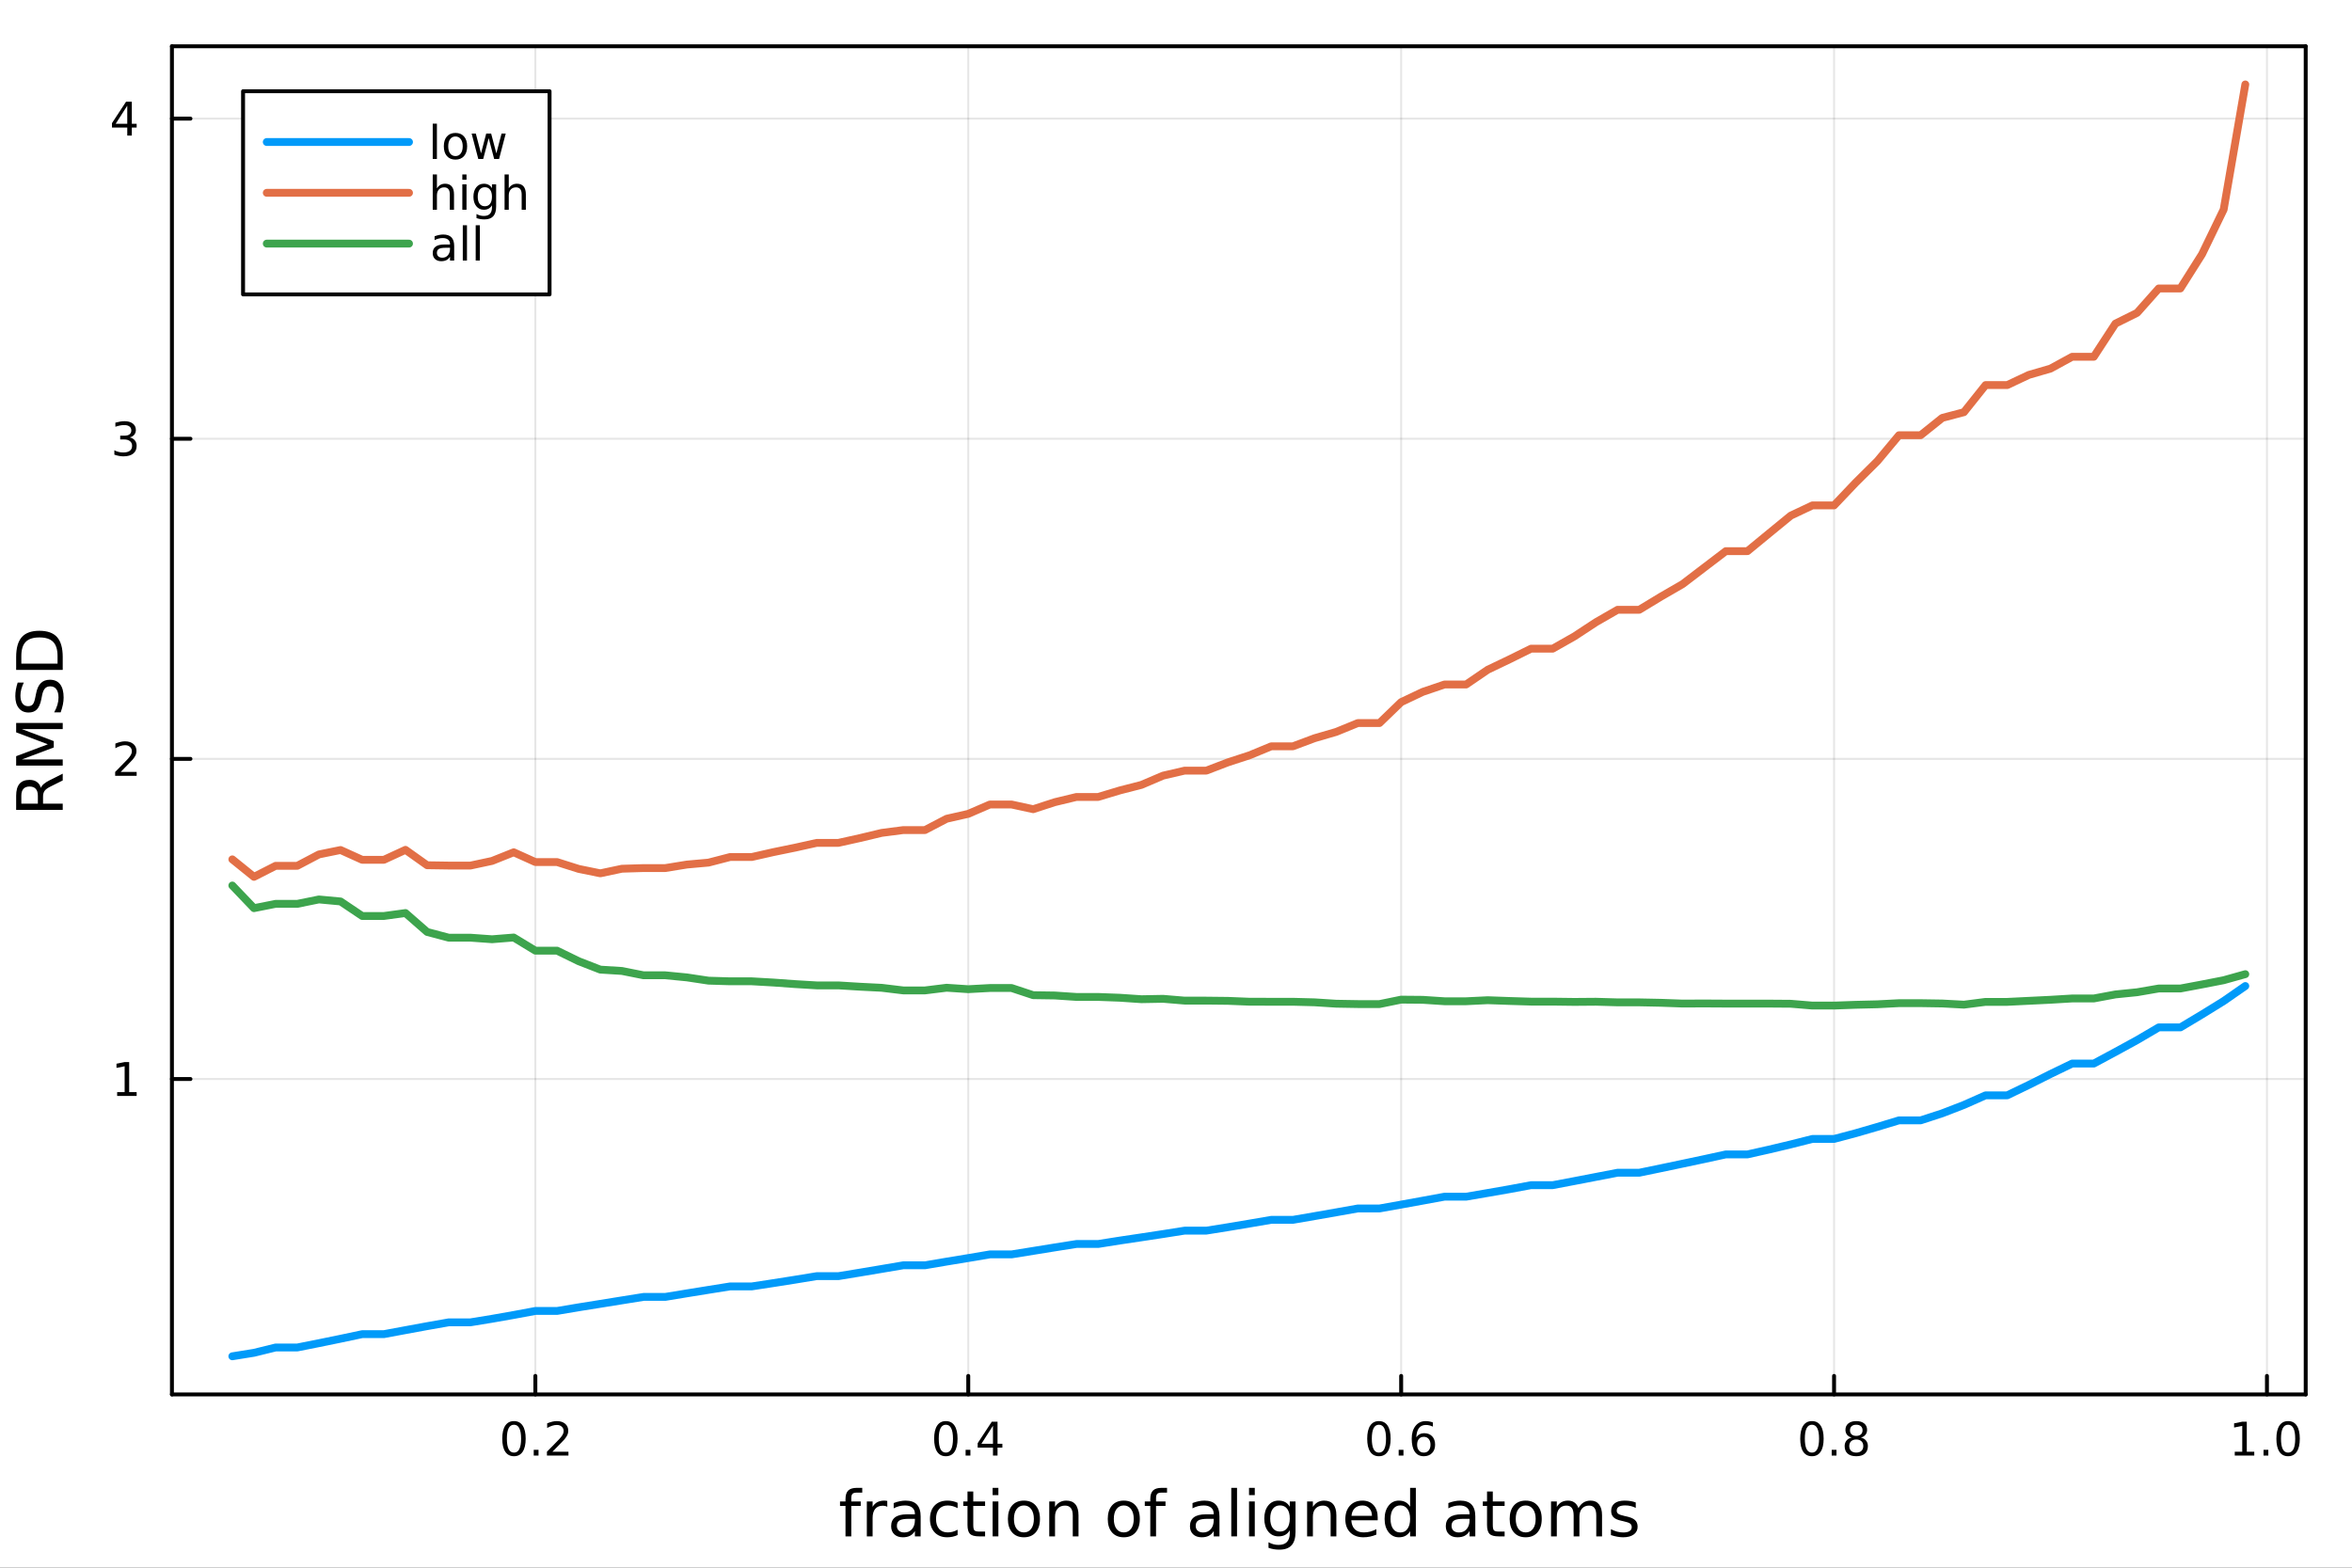 <svg xmlns="http://www.w3.org/2000/svg" xmlns:xlink="http://www.w3.org/1999/xlink" width="600" height="400" viewBox="0 0 2400 1600">
<rect x="0" y="0" width="2400" height="1600" fill="#333333" stroke="none"/>
<defs>
  <clipPath id="clip410">
    <rect x="0" y="0" width="2400" height="1600"></rect>
  </clipPath>
</defs>
<path clip-path="url(#clip410)" d="M0 1600 L2400 1600 L2400 0 L0 0  Z" fill="#ffffff" fill-rule="evenodd" fill-opacity="1"></path>
<defs>
  <clipPath id="clip411">
    <rect x="480" y="0" width="1681" height="1600"></rect>
  </clipPath>
</defs>
<path clip-path="url(#clip410)" d="M175.445 1423.18 L2352.76 1423.18 L2352.76 47.244 L175.445 47.244  Z" fill="#ffffff" fill-rule="evenodd" fill-opacity="1"></path>
<defs>
  <clipPath id="clip412">
    <rect x="175" y="47" width="2178" height="1377"></rect>
  </clipPath>
</defs>
<polyline clip-path="url(#clip412)" style="stroke:#000000; stroke-linecap:round; stroke-linejoin:round; stroke-width:2; stroke-opacity:0.1; fill:none" points="546.282,1423.18 546.282,47.244 "></polyline>
<polyline clip-path="url(#clip412)" style="stroke:#000000; stroke-linecap:round; stroke-linejoin:round; stroke-width:2; stroke-opacity:0.1; fill:none" points="988.016,1423.18 988.016,47.244 "></polyline>
<polyline clip-path="url(#clip412)" style="stroke:#000000; stroke-linecap:round; stroke-linejoin:round; stroke-width:2; stroke-opacity:0.1; fill:none" points="1429.75,1423.18 1429.75,47.244 "></polyline>
<polyline clip-path="url(#clip412)" style="stroke:#000000; stroke-linecap:round; stroke-linejoin:round; stroke-width:2; stroke-opacity:0.1; fill:none" points="1871.49,1423.18 1871.49,47.244 "></polyline>
<polyline clip-path="url(#clip412)" style="stroke:#000000; stroke-linecap:round; stroke-linejoin:round; stroke-width:2; stroke-opacity:0.1; fill:none" points="2313.22,1423.18 2313.22,47.244 "></polyline>
<polyline clip-path="url(#clip410)" style="stroke:#000000; stroke-linecap:round; stroke-linejoin:round; stroke-width:4; stroke-opacity:1; fill:none" points="175.445,1423.18 2352.76,1423.18 "></polyline>
<polyline clip-path="url(#clip410)" style="stroke:#000000; stroke-linecap:round; stroke-linejoin:round; stroke-width:4; stroke-opacity:1; fill:none" points="175.445,47.244 2352.76,47.244 "></polyline>
<polyline clip-path="url(#clip410)" style="stroke:#000000; stroke-linecap:round; stroke-linejoin:round; stroke-width:4; stroke-opacity:1; fill:none" points="546.282,1423.18 546.282,1404.28 "></polyline>
<polyline clip-path="url(#clip410)" style="stroke:#000000; stroke-linecap:round; stroke-linejoin:round; stroke-width:4; stroke-opacity:1; fill:none" points="988.016,1423.18 988.016,1404.28 "></polyline>
<polyline clip-path="url(#clip410)" style="stroke:#000000; stroke-linecap:round; stroke-linejoin:round; stroke-width:4; stroke-opacity:1; fill:none" points="1429.75,1423.18 1429.75,1404.28 "></polyline>
<polyline clip-path="url(#clip410)" style="stroke:#000000; stroke-linecap:round; stroke-linejoin:round; stroke-width:4; stroke-opacity:1; fill:none" points="1871.49,1423.18 1871.49,1404.28 "></polyline>
<polyline clip-path="url(#clip410)" style="stroke:#000000; stroke-linecap:round; stroke-linejoin:round; stroke-width:4; stroke-opacity:1; fill:none" points="2313.22,1423.18 2313.22,1404.28 "></polyline>
<path clip-path="url(#clip410)" d="M524.465 1454.1 Q520.853 1454.1 519.025 1457.66 Q517.219 1461.2 517.219 1468.33 Q517.219 1475.44 519.025 1479.01 Q520.853 1482.55 524.465 1482.55 Q528.099 1482.55 529.904 1479.01 Q531.733 1475.44 531.733 1468.33 Q531.733 1461.2 529.904 1457.66 Q528.099 1454.1 524.465 1454.1 M524.465 1450.39 Q530.275 1450.39 533.33 1455 Q536.409 1459.58 536.409 1468.33 Q536.409 1477.06 533.33 1481.67 Q530.275 1486.25 524.465 1486.25 Q518.654 1486.25 515.576 1481.67 Q512.52 1477.06 512.52 1468.33 Q512.52 1459.58 515.576 1455 Q518.654 1450.39 524.465 1450.39 Z" fill="#000000" fill-rule="nonzero" fill-opacity="1"></path><path clip-path="url(#clip410)" d="M544.626 1479.7 L549.511 1479.7 L549.511 1485.58 L544.626 1485.58 L544.626 1479.7 Z" fill="#000000" fill-rule="nonzero" fill-opacity="1"></path><path clip-path="url(#clip410)" d="M563.724 1481.64 L580.043 1481.64 L580.043 1485.58 L558.099 1485.58 L558.099 1481.64 Q560.761 1478.89 565.344 1474.26 Q569.95 1469.61 571.131 1468.27 Q573.376 1465.74 574.256 1464.01 Q575.159 1462.25 575.159 1460.56 Q575.159 1457.8 573.214 1456.07 Q571.293 1454.33 568.191 1454.33 Q565.992 1454.33 563.538 1455.09 Q561.108 1455.86 558.33 1457.41 L558.33 1452.69 Q561.154 1451.55 563.608 1450.97 Q566.062 1450.39 568.099 1450.39 Q573.469 1450.39 576.663 1453.08 Q579.858 1455.77 579.858 1460.26 Q579.858 1462.39 579.048 1464.31 Q578.261 1466.2 576.154 1468.8 Q575.575 1469.47 572.474 1472.69 Q569.372 1475.88 563.724 1481.64 Z" fill="#000000" fill-rule="nonzero" fill-opacity="1"></path><path clip-path="url(#clip410)" d="M965.158 1454.1 Q961.547 1454.1 959.718 1457.66 Q957.912 1461.2 957.912 1468.33 Q957.912 1475.44 959.718 1479.01 Q961.547 1482.55 965.158 1482.55 Q968.792 1482.55 970.597 1479.01 Q972.426 1475.44 972.426 1468.33 Q972.426 1461.2 970.597 1457.66 Q968.792 1454.1 965.158 1454.1 M965.158 1450.39 Q970.968 1450.39 974.023 1455 Q977.102 1459.58 977.102 1468.33 Q977.102 1477.06 974.023 1481.67 Q970.968 1486.25 965.158 1486.25 Q959.347 1486.25 956.269 1481.67 Q953.213 1477.06 953.213 1468.33 Q953.213 1459.58 956.269 1455 Q959.347 1450.39 965.158 1450.39 Z" fill="#000000" fill-rule="nonzero" fill-opacity="1"></path><path clip-path="url(#clip410)" d="M985.32 1479.7 L990.204 1479.7 L990.204 1485.58 L985.32 1485.58 L985.32 1479.7 Z" fill="#000000" fill-rule="nonzero" fill-opacity="1"></path><path clip-path="url(#clip410)" d="M1013.24 1455.09 L1001.43 1473.54 L1013.24 1473.54 L1013.24 1455.09 M1012.01 1451.02 L1017.89 1451.02 L1017.89 1473.54 L1022.82 1473.54 L1022.82 1477.43 L1017.89 1477.43 L1017.89 1485.58 L1013.24 1485.58 L1013.24 1477.43 L997.634 1477.43 L997.634 1472.92 L1012.01 1451.02 Z" fill="#000000" fill-rule="nonzero" fill-opacity="1"></path><path clip-path="url(#clip410)" d="M1407.05 1454.1 Q1403.44 1454.1 1401.61 1457.66 Q1399.81 1461.2 1399.81 1468.33 Q1399.81 1475.44 1401.61 1479.01 Q1403.44 1482.55 1407.05 1482.55 Q1410.69 1482.55 1412.49 1479.01 Q1414.32 1475.44 1414.32 1468.33 Q1414.32 1461.2 1412.49 1457.66 Q1410.69 1454.1 1407.05 1454.1 M1407.05 1450.39 Q1412.86 1450.39 1415.92 1455 Q1419 1459.58 1419 1468.33 Q1419 1477.06 1415.92 1481.67 Q1412.86 1486.25 1407.05 1486.25 Q1401.24 1486.25 1398.17 1481.67 Q1395.11 1477.06 1395.11 1468.33 Q1395.11 1459.58 1398.17 1455 Q1401.24 1450.39 1407.05 1450.39 Z" fill="#000000" fill-rule="nonzero" fill-opacity="1"></path><path clip-path="url(#clip410)" d="M1427.22 1479.7 L1432.1 1479.7 L1432.1 1485.58 L1427.22 1485.58 L1427.22 1479.7 Z" fill="#000000" fill-rule="nonzero" fill-opacity="1"></path><path clip-path="url(#clip410)" d="M1452.86 1466.44 Q1449.72 1466.44 1447.86 1468.59 Q1446.04 1470.74 1446.04 1474.49 Q1446.04 1478.22 1447.86 1480.39 Q1449.72 1482.55 1452.86 1482.55 Q1456.01 1482.55 1457.84 1480.39 Q1459.69 1478.22 1459.69 1474.49 Q1459.69 1470.74 1457.84 1468.59 Q1456.01 1466.44 1452.86 1466.44 M1462.15 1451.78 L1462.15 1456.04 Q1460.39 1455.21 1458.58 1454.77 Q1456.8 1454.33 1455.04 1454.33 Q1450.41 1454.33 1447.96 1457.45 Q1445.53 1460.58 1445.18 1466.9 Q1446.54 1464.89 1448.61 1463.82 Q1450.67 1462.73 1453.14 1462.73 Q1458.35 1462.73 1461.36 1465.9 Q1464.39 1469.05 1464.39 1474.49 Q1464.39 1479.82 1461.24 1483.03 Q1458.1 1486.25 1452.86 1486.25 Q1446.87 1486.25 1443.7 1481.67 Q1440.53 1477.06 1440.53 1468.33 Q1440.53 1460.14 1444.42 1455.28 Q1448.3 1450.39 1454.86 1450.39 Q1456.61 1450.39 1458.4 1450.74 Q1460.2 1451.09 1462.15 1451.78 Z" fill="#000000" fill-rule="nonzero" fill-opacity="1"></path><path clip-path="url(#clip410)" d="M1848.92 1454.1 Q1845.31 1454.1 1843.48 1457.66 Q1841.67 1461.2 1841.67 1468.33 Q1841.67 1475.44 1843.48 1479.01 Q1845.31 1482.55 1848.92 1482.55 Q1852.55 1482.55 1854.36 1479.01 Q1856.19 1475.44 1856.19 1468.33 Q1856.19 1461.2 1854.36 1457.66 Q1852.55 1454.1 1848.92 1454.1 M1848.92 1450.39 Q1854.73 1450.39 1857.78 1455 Q1860.86 1459.58 1860.86 1468.33 Q1860.86 1477.06 1857.78 1481.67 Q1854.73 1486.25 1848.92 1486.25 Q1843.11 1486.25 1840.03 1481.67 Q1836.97 1477.06 1836.97 1468.33 Q1836.97 1459.58 1840.03 1455 Q1843.11 1450.39 1848.92 1450.39 Z" fill="#000000" fill-rule="nonzero" fill-opacity="1"></path><path clip-path="url(#clip410)" d="M1869.08 1479.7 L1873.96 1479.7 L1873.96 1485.58 L1869.08 1485.58 L1869.08 1479.7 Z" fill="#000000" fill-rule="nonzero" fill-opacity="1"></path><path clip-path="url(#clip410)" d="M1894.15 1469.17 Q1890.81 1469.17 1888.89 1470.95 Q1887 1472.73 1887 1475.86 Q1887 1478.98 1888.89 1480.77 Q1890.81 1482.55 1894.15 1482.55 Q1897.48 1482.55 1899.4 1480.77 Q1901.32 1478.96 1901.32 1475.86 Q1901.32 1472.73 1899.4 1470.95 Q1897.5 1469.17 1894.15 1469.17 M1889.47 1467.18 Q1886.46 1466.44 1884.77 1464.38 Q1883.11 1462.32 1883.11 1459.35 Q1883.11 1455.21 1886.05 1452.8 Q1889.01 1450.39 1894.15 1450.39 Q1899.31 1450.39 1902.25 1452.8 Q1905.19 1455.21 1905.19 1459.35 Q1905.19 1462.32 1903.5 1464.38 Q1901.83 1466.44 1898.85 1467.18 Q1902.23 1467.96 1904.1 1470.26 Q1906 1472.55 1906 1475.86 Q1906 1480.88 1902.92 1483.57 Q1899.87 1486.25 1894.15 1486.25 Q1888.43 1486.25 1885.35 1483.57 Q1882.3 1480.88 1882.3 1475.86 Q1882.3 1472.55 1884.19 1470.26 Q1886.09 1467.96 1889.47 1467.18 M1887.76 1459.79 Q1887.76 1462.48 1889.43 1463.98 Q1891.12 1465.49 1894.15 1465.49 Q1897.16 1465.49 1898.85 1463.98 Q1900.56 1462.48 1900.56 1459.79 Q1900.56 1457.11 1898.85 1455.6 Q1897.16 1454.1 1894.15 1454.1 Q1891.12 1454.1 1889.43 1455.6 Q1887.76 1457.11 1887.76 1459.79 Z" fill="#000000" fill-rule="nonzero" fill-opacity="1"></path><path clip-path="url(#clip410)" d="M2280.37 1481.64 L2288.01 1481.64 L2288.01 1455.28 L2279.7 1456.95 L2279.7 1452.69 L2287.97 1451.02 L2292.64 1451.02 L2292.64 1481.64 L2300.28 1481.64 L2300.28 1485.58 L2280.37 1485.58 L2280.37 1481.64 Z" fill="#000000" fill-rule="nonzero" fill-opacity="1"></path><path clip-path="url(#clip410)" d="M2309.73 1479.7 L2314.61 1479.7 L2314.61 1485.58 L2309.73 1485.58 L2309.73 1479.7 Z" fill="#000000" fill-rule="nonzero" fill-opacity="1"></path><path clip-path="url(#clip410)" d="M2334.79 1454.1 Q2331.18 1454.1 2329.35 1457.66 Q2327.55 1461.2 2327.55 1468.33 Q2327.55 1475.44 2329.35 1479.01 Q2331.18 1482.55 2334.79 1482.55 Q2338.43 1482.55 2340.23 1479.01 Q2342.06 1475.44 2342.06 1468.33 Q2342.06 1461.2 2340.23 1457.66 Q2338.43 1454.1 2334.79 1454.1 M2334.79 1450.39 Q2340.6 1450.39 2343.66 1455 Q2346.74 1459.58 2346.74 1468.33 Q2346.74 1477.06 2343.66 1481.67 Q2340.6 1486.25 2334.79 1486.25 Q2328.98 1486.25 2325.91 1481.67 Q2322.85 1477.06 2322.85 1468.33 Q2322.85 1459.58 2325.91 1455 Q2328.98 1450.39 2334.79 1450.39 Z" fill="#000000" fill-rule="nonzero" fill-opacity="1"></path><path clip-path="url(#clip410)" d="M879.851 1518.52 L879.851 1523.39 L874.249 1523.39 Q871.098 1523.39 869.856 1524.66 Q868.647 1525.93 868.647 1529.24 L868.647 1532.4 L878.291 1532.4 L878.291 1536.95 L868.647 1536.95 L868.647 1568.04 L862.759 1568.04 L862.759 1536.95 L857.157 1536.95 L857.157 1532.4 L862.759 1532.4 L862.759 1529.91 Q862.759 1523.96 865.528 1521.26 Q868.297 1518.52 874.312 1518.52 L879.851 1518.52 Z" fill="#000000" fill-rule="nonzero" fill-opacity="1"></path><path clip-path="url(#clip410)" d="M905.409 1537.87 Q904.422 1537.3 903.245 1537.04 Q902.099 1536.76 900.698 1536.76 Q895.733 1536.76 893.059 1540 Q890.418 1543.22 890.418 1549.27 L890.418 1568.04 L884.529 1568.04 L884.529 1532.4 L890.418 1532.4 L890.418 1537.93 Q892.264 1534.69 895.224 1533.13 Q898.184 1531.54 902.417 1531.54 Q903.022 1531.54 903.754 1531.63 Q904.486 1531.7 905.377 1531.85 L905.409 1537.87 Z" fill="#000000" fill-rule="nonzero" fill-opacity="1"></path><path clip-path="url(#clip410)" d="M927.753 1550.12 Q920.655 1550.12 917.918 1551.75 Q915.18 1553.37 915.18 1557.29 Q915.18 1560.4 917.217 1562.25 Q919.286 1564.07 922.819 1564.07 Q927.689 1564.07 930.617 1560.63 Q933.577 1557.16 933.577 1551.43 L933.577 1550.12 L927.753 1550.12 M939.434 1547.71 L939.434 1568.04 L933.577 1568.04 L933.577 1562.63 Q931.572 1565.88 928.58 1567.44 Q925.588 1568.97 921.26 1568.97 Q915.785 1568.97 912.538 1565.91 Q909.324 1562.82 909.324 1557.67 Q909.324 1551.65 913.334 1548.6 Q917.376 1545.54 925.365 1545.54 L933.577 1545.54 L933.577 1544.97 Q933.577 1540.93 930.904 1538.73 Q928.262 1536.5 923.456 1536.5 Q920.4 1536.5 917.504 1537.23 Q914.607 1537.97 911.934 1539.43 L911.934 1534.02 Q915.148 1532.78 918.172 1532.17 Q921.196 1531.54 924.06 1531.54 Q931.795 1531.54 935.614 1535.55 Q939.434 1539.56 939.434 1547.71 Z" fill="#000000" fill-rule="nonzero" fill-opacity="1"></path><path clip-path="url(#clip410)" d="M977.15 1533.76 L977.15 1539.24 Q974.668 1537.87 972.153 1537.2 Q969.671 1536.5 967.124 1536.5 Q961.427 1536.5 958.276 1540.13 Q955.125 1543.73 955.125 1550.25 Q955.125 1556.78 958.276 1560.4 Q961.427 1564 967.124 1564 Q969.671 1564 972.153 1563.33 Q974.668 1562.63 977.15 1561.26 L977.15 1566.68 Q974.7 1567.82 972.058 1568.39 Q969.448 1568.97 966.488 1568.97 Q958.435 1568.97 953.693 1563.91 Q948.95 1558.85 948.95 1550.25 Q948.95 1541.53 953.725 1536.53 Q958.531 1531.54 966.87 1531.54 Q969.575 1531.54 972.153 1532.11 Q974.731 1532.65 977.15 1533.76 Z" fill="#000000" fill-rule="nonzero" fill-opacity="1"></path><path clip-path="url(#clip410)" d="M993.128 1522.27 L993.128 1532.4 L1005.19 1532.4 L1005.19 1536.95 L993.128 1536.95 L993.128 1556.3 Q993.128 1560.66 994.306 1561.9 Q995.515 1563.14 999.176 1563.14 L1005.19 1563.14 L1005.19 1568.04 L999.176 1568.04 Q992.396 1568.04 989.818 1565.53 Q987.24 1562.98 987.24 1556.3 L987.24 1536.95 L982.943 1536.95 L982.943 1532.4 L987.24 1532.4 L987.24 1522.27 L993.128 1522.27 Z" fill="#000000" fill-rule="nonzero" fill-opacity="1"></path><path clip-path="url(#clip410)" d="M1012.89 1532.4 L1018.75 1532.4 L1018.75 1568.04 L1012.89 1568.04 L1012.89 1532.4 M1012.89 1518.52 L1018.75 1518.52 L1018.75 1525.93 L1012.89 1525.93 L1012.89 1518.52 Z" fill="#000000" fill-rule="nonzero" fill-opacity="1"></path><path clip-path="url(#clip410)" d="M1044.82 1536.5 Q1040.11 1536.5 1037.37 1540.19 Q1034.63 1543.85 1034.63 1550.25 Q1034.63 1556.65 1037.34 1560.34 Q1040.08 1564 1044.82 1564 Q1049.5 1564 1052.23 1560.31 Q1054.97 1556.62 1054.97 1550.25 Q1054.97 1543.92 1052.23 1540.23 Q1049.5 1536.5 1044.82 1536.5 M1044.82 1531.54 Q1052.46 1531.54 1056.82 1536.5 Q1061.18 1541.47 1061.18 1550.25 Q1061.18 1559 1056.82 1564 Q1052.46 1568.97 1044.82 1568.97 Q1037.15 1568.97 1032.79 1564 Q1028.46 1559 1028.46 1550.25 Q1028.46 1541.47 1032.79 1536.5 Q1037.15 1531.54 1044.82 1531.54 Z" fill="#000000" fill-rule="nonzero" fill-opacity="1"></path><path clip-path="url(#clip410)" d="M1100.52 1546.53 L1100.52 1568.04 L1094.66 1568.04 L1094.66 1546.72 Q1094.66 1541.66 1092.69 1539.14 Q1090.71 1536.63 1086.77 1536.63 Q1082.03 1536.63 1079.29 1539.65 Q1076.55 1542.68 1076.55 1547.9 L1076.55 1568.04 L1070.66 1568.04 L1070.66 1532.4 L1076.55 1532.4 L1076.55 1537.93 Q1078.65 1534.72 1081.48 1533.13 Q1084.35 1531.54 1088.07 1531.54 Q1094.22 1531.54 1097.37 1535.36 Q1100.52 1539.14 1100.52 1546.53 Z" fill="#000000" fill-rule="nonzero" fill-opacity="1"></path><path clip-path="url(#clip410)" d="M1146.73 1536.5 Q1142.02 1536.5 1139.28 1540.19 Q1136.55 1543.85 1136.55 1550.25 Q1136.55 1556.65 1139.25 1560.34 Q1141.99 1564 1146.73 1564 Q1151.41 1564 1154.15 1560.31 Q1156.89 1556.62 1156.89 1550.25 Q1156.89 1543.92 1154.15 1540.23 Q1151.41 1536.5 1146.73 1536.5 M1146.73 1531.54 Q1154.37 1531.54 1158.73 1536.5 Q1163.09 1541.47 1163.09 1550.25 Q1163.09 1559 1158.73 1564 Q1154.37 1568.97 1146.73 1568.97 Q1139.06 1568.97 1134.7 1564 Q1130.37 1559 1130.37 1550.25 Q1130.37 1541.47 1134.7 1536.5 Q1139.06 1531.54 1146.73 1531.54 Z" fill="#000000" fill-rule="nonzero" fill-opacity="1"></path><path clip-path="url(#clip410)" d="M1190.85 1518.52 L1190.85 1523.39 L1185.25 1523.39 Q1182.09 1523.39 1180.85 1524.66 Q1179.64 1525.93 1179.64 1529.24 L1179.64 1532.4 L1189.29 1532.4 L1189.29 1536.95 L1179.64 1536.95 L1179.64 1568.04 L1173.76 1568.04 L1173.76 1536.95 L1168.15 1536.95 L1168.15 1532.4 L1173.76 1532.4 L1173.76 1529.91 Q1173.76 1523.96 1176.52 1521.26 Q1179.29 1518.52 1185.31 1518.52 L1190.85 1518.52 Z" fill="#000000" fill-rule="nonzero" fill-opacity="1"></path><path clip-path="url(#clip410)" d="M1232.67 1550.12 Q1225.57 1550.12 1222.83 1551.75 Q1220.1 1553.37 1220.1 1557.29 Q1220.1 1560.4 1222.13 1562.25 Q1224.2 1564.07 1227.74 1564.07 Q1232.61 1564.07 1235.53 1560.63 Q1238.49 1557.16 1238.49 1551.43 L1238.49 1550.12 L1232.67 1550.12 M1244.35 1547.71 L1244.35 1568.04 L1238.49 1568.04 L1238.49 1562.63 Q1236.49 1565.88 1233.5 1567.44 Q1230.51 1568.97 1226.18 1568.97 Q1220.7 1568.97 1217.46 1565.91 Q1214.24 1562.82 1214.24 1557.67 Q1214.24 1551.65 1218.25 1548.6 Q1222.29 1545.54 1230.28 1545.54 L1238.49 1545.54 L1238.49 1544.97 Q1238.49 1540.93 1235.82 1538.73 Q1233.18 1536.5 1228.37 1536.5 Q1225.32 1536.5 1222.42 1537.23 Q1219.52 1537.97 1216.85 1539.43 L1216.85 1534.02 Q1220.07 1532.78 1223.09 1532.17 Q1226.11 1531.54 1228.98 1531.54 Q1236.71 1531.54 1240.53 1535.55 Q1244.35 1539.56 1244.35 1547.71 Z" fill="#000000" fill-rule="nonzero" fill-opacity="1"></path><path clip-path="url(#clip410)" d="M1256.41 1518.52 L1262.27 1518.52 L1262.27 1568.04 L1256.41 1568.04 L1256.41 1518.52 Z" fill="#000000" fill-rule="nonzero" fill-opacity="1"></path><path clip-path="url(#clip410)" d="M1274.52 1532.4 L1280.38 1532.4 L1280.38 1568.04 L1274.52 1568.04 L1274.52 1532.4 M1274.52 1518.52 L1280.38 1518.52 L1280.38 1525.93 L1274.52 1525.93 L1274.52 1518.52 Z" fill="#000000" fill-rule="nonzero" fill-opacity="1"></path><path clip-path="url(#clip410)" d="M1316.09 1549.81 Q1316.09 1543.44 1313.45 1539.94 Q1310.84 1536.44 1306.1 1536.44 Q1301.39 1536.44 1298.75 1539.94 Q1296.14 1543.44 1296.14 1549.81 Q1296.14 1556.14 1298.75 1559.64 Q1301.39 1563.14 1306.1 1563.14 Q1310.84 1563.14 1313.45 1559.64 Q1316.09 1556.14 1316.09 1549.81 M1321.95 1563.62 Q1321.95 1572.72 1317.91 1577.15 Q1313.86 1581.6 1305.53 1581.6 Q1302.44 1581.6 1299.7 1581.13 Q1296.96 1580.68 1294.39 1579.72 L1294.39 1574.03 Q1296.96 1575.43 1299.48 1576.1 Q1301.99 1576.76 1304.6 1576.76 Q1310.36 1576.76 1313.23 1573.74 Q1316.09 1570.75 1316.09 1564.67 L1316.09 1561.77 Q1314.28 1564.92 1311.45 1566.48 Q1308.61 1568.04 1304.67 1568.04 Q1298.11 1568.04 1294.1 1563.05 Q1290.09 1558.05 1290.09 1549.81 Q1290.09 1541.53 1294.1 1536.53 Q1298.11 1531.54 1304.67 1531.54 Q1308.61 1531.54 1311.45 1533.1 Q1314.28 1534.66 1316.09 1537.81 L1316.09 1532.4 L1321.95 1532.4 L1321.95 1563.62 Z" fill="#000000" fill-rule="nonzero" fill-opacity="1"></path><path clip-path="url(#clip410)" d="M1363.64 1546.53 L1363.64 1568.04 L1357.79 1568.04 L1357.79 1546.72 Q1357.79 1541.66 1355.81 1539.14 Q1353.84 1536.63 1349.89 1536.63 Q1345.15 1536.63 1342.41 1539.65 Q1339.68 1542.68 1339.68 1547.9 L1339.68 1568.04 L1333.79 1568.04 L1333.79 1532.4 L1339.68 1532.4 L1339.68 1537.93 Q1341.78 1534.72 1344.61 1533.13 Q1347.48 1531.54 1351.2 1531.54 Q1357.34 1531.54 1360.49 1535.36 Q1363.64 1539.14 1363.64 1546.53 Z" fill="#000000" fill-rule="nonzero" fill-opacity="1"></path><path clip-path="url(#clip410)" d="M1405.82 1548.76 L1405.82 1551.62 L1378.89 1551.62 Q1379.27 1557.67 1382.52 1560.85 Q1385.8 1564 1391.62 1564 Q1395 1564 1398.15 1563.17 Q1401.33 1562.35 1404.45 1560.69 L1404.45 1566.23 Q1401.3 1567.57 1397.99 1568.27 Q1394.68 1568.97 1391.27 1568.97 Q1382.74 1568.97 1377.74 1564 Q1372.78 1559.04 1372.78 1550.57 Q1372.78 1541.82 1377.49 1536.69 Q1382.23 1531.54 1390.25 1531.54 Q1397.45 1531.54 1401.62 1536.18 Q1405.82 1540.8 1405.82 1548.76 M1399.96 1547.04 Q1399.9 1542.23 1397.26 1539.37 Q1394.65 1536.5 1390.32 1536.5 Q1385.42 1536.5 1382.45 1539.27 Q1379.53 1542.04 1379.08 1547.07 L1399.96 1547.04 Z" fill="#000000" fill-rule="nonzero" fill-opacity="1"></path><path clip-path="url(#clip410)" d="M1438.89 1537.81 L1438.89 1518.52 L1444.74 1518.52 L1444.74 1568.04 L1438.89 1568.04 L1438.89 1562.7 Q1437.04 1565.88 1434.21 1567.44 Q1431.41 1568.97 1427.46 1568.97 Q1421 1568.97 1416.93 1563.81 Q1412.88 1558.65 1412.88 1550.25 Q1412.88 1541.85 1416.93 1536.69 Q1421 1531.54 1427.46 1531.54 Q1431.41 1531.54 1434.21 1533.1 Q1437.04 1534.62 1438.89 1537.81 M1418.93 1550.25 Q1418.93 1556.71 1421.57 1560.4 Q1424.25 1564.07 1428.89 1564.07 Q1433.54 1564.07 1436.21 1560.4 Q1438.89 1556.71 1438.89 1550.25 Q1438.89 1543.79 1436.21 1540.13 Q1433.54 1536.44 1428.89 1536.44 Q1424.25 1536.44 1421.57 1540.13 Q1418.93 1543.79 1418.93 1550.25 Z" fill="#000000" fill-rule="nonzero" fill-opacity="1"></path><path clip-path="url(#clip410)" d="M1493.73 1550.12 Q1486.63 1550.12 1483.89 1551.75 Q1481.16 1553.37 1481.16 1557.29 Q1481.16 1560.4 1483.19 1562.25 Q1485.26 1564.07 1488.79 1564.07 Q1493.66 1564.07 1496.59 1560.63 Q1499.55 1557.16 1499.55 1551.43 L1499.55 1550.12 L1493.73 1550.12 M1505.41 1547.71 L1505.41 1568.04 L1499.55 1568.04 L1499.55 1562.63 Q1497.55 1565.88 1494.56 1567.44 Q1491.56 1568.97 1487.23 1568.97 Q1481.76 1568.97 1478.51 1565.91 Q1475.3 1562.82 1475.3 1557.67 Q1475.3 1551.65 1479.31 1548.6 Q1483.35 1545.54 1491.34 1545.54 L1499.55 1545.54 L1499.55 1544.97 Q1499.55 1540.93 1496.88 1538.73 Q1494.24 1536.5 1489.43 1536.5 Q1486.38 1536.5 1483.48 1537.23 Q1480.58 1537.97 1477.91 1539.43 L1477.91 1534.02 Q1481.12 1532.78 1484.15 1532.17 Q1487.17 1531.54 1490.04 1531.54 Q1497.77 1531.54 1501.59 1535.55 Q1505.41 1539.56 1505.41 1547.71 Z" fill="#000000" fill-rule="nonzero" fill-opacity="1"></path><path clip-path="url(#clip410)" d="M1523.26 1522.27 L1523.26 1532.4 L1535.33 1532.4 L1535.33 1536.95 L1523.26 1536.95 L1523.26 1556.3 Q1523.26 1560.66 1524.44 1561.9 Q1525.65 1563.14 1529.31 1563.14 L1535.33 1563.14 L1535.33 1568.04 L1529.31 1568.04 Q1522.53 1568.04 1519.95 1565.53 Q1517.38 1562.98 1517.38 1556.3 L1517.38 1536.95 L1513.08 1536.95 L1513.08 1532.4 L1517.38 1532.4 L1517.38 1522.27 L1523.26 1522.27 Z" fill="#000000" fill-rule="nonzero" fill-opacity="1"></path><path clip-path="url(#clip410)" d="M1556.84 1536.5 Q1552.13 1536.5 1549.4 1540.19 Q1546.66 1543.85 1546.66 1550.25 Q1546.66 1556.65 1549.36 1560.34 Q1552.1 1564 1556.84 1564 Q1561.52 1564 1564.26 1560.31 Q1567 1556.62 1567 1550.25 Q1567 1543.92 1564.26 1540.23 Q1561.52 1536.5 1556.84 1536.5 M1556.84 1531.54 Q1564.48 1531.54 1568.84 1536.5 Q1573.2 1541.47 1573.2 1550.25 Q1573.2 1559 1568.84 1564 Q1564.48 1568.97 1556.84 1568.97 Q1549.17 1568.97 1544.81 1564 Q1540.48 1559 1540.48 1550.25 Q1540.48 1541.47 1544.81 1536.5 Q1549.17 1531.54 1556.84 1531.54 Z" fill="#000000" fill-rule="nonzero" fill-opacity="1"></path><path clip-path="url(#clip410)" d="M1610.67 1539.24 Q1612.86 1535.29 1615.92 1533.41 Q1618.97 1531.54 1623.11 1531.54 Q1628.68 1531.54 1631.7 1535.45 Q1634.73 1539.33 1634.73 1546.53 L1634.73 1568.04 L1628.84 1568.04 L1628.84 1546.72 Q1628.84 1541.59 1627.03 1539.11 Q1625.21 1536.63 1621.49 1536.63 Q1616.94 1536.63 1614.29 1539.65 Q1611.65 1542.68 1611.65 1547.9 L1611.65 1568.04 L1605.76 1568.04 L1605.76 1546.72 Q1605.76 1541.56 1603.95 1539.11 Q1602.14 1536.63 1598.35 1536.63 Q1593.86 1536.63 1591.22 1539.68 Q1588.58 1542.71 1588.58 1547.9 L1588.58 1568.04 L1582.69 1568.04 L1582.69 1532.4 L1588.58 1532.4 L1588.58 1537.93 Q1590.58 1534.66 1593.38 1533.1 Q1596.18 1531.54 1600.03 1531.54 Q1603.92 1531.54 1606.62 1533.51 Q1609.36 1535.48 1610.67 1539.24 Z" fill="#000000" fill-rule="nonzero" fill-opacity="1"></path><path clip-path="url(#clip410)" d="M1669.13 1533.45 L1669.13 1538.98 Q1666.65 1537.71 1663.98 1537.07 Q1661.3 1536.44 1658.44 1536.44 Q1654.08 1536.44 1651.88 1537.77 Q1649.72 1539.11 1649.72 1541.79 Q1649.72 1543.82 1651.28 1545 Q1652.84 1546.15 1657.55 1547.2 L1659.55 1547.64 Q1665.79 1548.98 1668.4 1551.43 Q1671.04 1553.85 1671.04 1558.21 Q1671.04 1563.17 1667.1 1566.07 Q1663.18 1568.97 1656.31 1568.97 Q1653.44 1568.97 1650.32 1568.39 Q1647.24 1567.85 1643.8 1566.74 L1643.8 1560.69 Q1647.05 1562.38 1650.2 1563.24 Q1653.35 1564.07 1656.43 1564.07 Q1660.57 1564.07 1662.8 1562.66 Q1665.03 1561.23 1665.03 1558.65 Q1665.03 1556.27 1663.41 1554.99 Q1661.81 1553.72 1656.37 1552.54 L1654.33 1552.07 Q1648.89 1550.92 1646.47 1548.56 Q1644.05 1546.18 1644.05 1542.04 Q1644.05 1537.01 1647.62 1534.27 Q1651.18 1531.54 1657.74 1531.54 Q1660.99 1531.54 1663.85 1532.01 Q1666.72 1532.49 1669.13 1533.45 Z" fill="#000000" fill-rule="nonzero" fill-opacity="1"></path><polyline clip-path="url(#clip412)" style="stroke:#000000; stroke-linecap:round; stroke-linejoin:round; stroke-width:2; stroke-opacity:0.1; fill:none" points="175.445,1101.25 2352.76,1101.25 "></polyline>
<polyline clip-path="url(#clip412)" style="stroke:#000000; stroke-linecap:round; stroke-linejoin:round; stroke-width:2; stroke-opacity:0.1; fill:none" points="175.445,774.523 2352.76,774.523 "></polyline>
<polyline clip-path="url(#clip412)" style="stroke:#000000; stroke-linecap:round; stroke-linejoin:round; stroke-width:2; stroke-opacity:0.1; fill:none" points="175.445,447.794 2352.76,447.794 "></polyline>
<polyline clip-path="url(#clip412)" style="stroke:#000000; stroke-linecap:round; stroke-linejoin:round; stroke-width:2; stroke-opacity:0.1; fill:none" points="175.445,121.065 2352.76,121.065 "></polyline>
<polyline clip-path="url(#clip410)" style="stroke:#000000; stroke-linecap:round; stroke-linejoin:round; stroke-width:4; stroke-opacity:1; fill:none" points="175.445,1423.18 175.445,47.244 "></polyline>
<polyline clip-path="url(#clip410)" style="stroke:#000000; stroke-linecap:round; stroke-linejoin:round; stroke-width:4; stroke-opacity:1; fill:none" points="2352.76,1423.18 2352.76,47.244 "></polyline>
<polyline clip-path="url(#clip410)" style="stroke:#000000; stroke-linecap:round; stroke-linejoin:round; stroke-width:4; stroke-opacity:1; fill:none" points="175.445,1101.25 194.343,1101.25 "></polyline>
<polyline clip-path="url(#clip410)" style="stroke:#000000; stroke-linecap:round; stroke-linejoin:round; stroke-width:4; stroke-opacity:1; fill:none" points="175.445,774.523 194.343,774.523 "></polyline>
<polyline clip-path="url(#clip410)" style="stroke:#000000; stroke-linecap:round; stroke-linejoin:round; stroke-width:4; stroke-opacity:1; fill:none" points="175.445,447.794 194.343,447.794 "></polyline>
<polyline clip-path="url(#clip410)" style="stroke:#000000; stroke-linecap:round; stroke-linejoin:round; stroke-width:4; stroke-opacity:1; fill:none" points="175.445,121.065 194.343,121.065 "></polyline>
<path clip-path="url(#clip410)" d="M119.538 1114.6 L127.177 1114.6 L127.177 1088.23 L118.867 1089.9 L118.867 1085.64 L127.13 1083.97 L131.806 1083.97 L131.806 1114.6 L139.445 1114.6 L139.445 1118.53 L119.538 1118.53 L119.538 1114.6 Z" fill="#000000" fill-rule="nonzero" fill-opacity="1"></path><path clip-path="url(#clip410)" d="M123.126 787.868 L139.445 787.868 L139.445 791.803 L117.501 791.803 L117.501 787.868 Q120.163 785.113 124.746 780.484 Q129.353 775.831 130.533 774.488 Q132.779 771.965 133.658 770.229 Q134.561 768.47 134.561 766.78 Q134.561 764.026 132.617 762.289 Q130.695 760.553 127.593 760.553 Q125.394 760.553 122.941 761.317 Q120.51 762.081 117.732 763.632 L117.732 758.91 Q120.556 757.776 123.01 757.197 Q125.464 756.618 127.501 756.618 Q132.871 756.618 136.066 759.303 Q139.26 761.988 139.26 766.479 Q139.26 768.609 138.45 770.53 Q137.663 772.428 135.556 775.021 Q134.978 775.692 131.876 778.91 Q128.774 782.104 123.126 787.868 Z" fill="#000000" fill-rule="nonzero" fill-opacity="1"></path><path clip-path="url(#clip410)" d="M132.316 446.44 Q135.672 447.158 137.547 449.426 Q139.445 451.695 139.445 455.028 Q139.445 460.144 135.927 462.945 Q132.408 465.746 125.927 465.746 Q123.751 465.746 121.436 465.306 Q119.144 464.889 116.691 464.033 L116.691 459.519 Q118.635 460.653 120.95 461.232 Q123.265 461.81 125.788 461.81 Q130.186 461.81 132.478 460.074 Q134.792 458.338 134.792 455.028 Q134.792 451.972 132.64 450.26 Q130.51 448.523 126.691 448.523 L122.663 448.523 L122.663 444.681 L126.876 444.681 Q130.325 444.681 132.154 443.315 Q133.982 441.926 133.982 439.334 Q133.982 436.672 132.084 435.26 Q130.209 433.824 126.691 433.824 Q124.769 433.824 122.57 434.241 Q120.371 434.658 117.732 435.537 L117.732 431.371 Q120.394 430.63 122.709 430.26 Q125.047 429.889 127.107 429.889 Q132.431 429.889 135.533 432.32 Q138.635 434.727 138.635 438.848 Q138.635 441.718 136.992 443.709 Q135.348 445.676 132.316 446.44 Z" fill="#000000" fill-rule="nonzero" fill-opacity="1"></path><path clip-path="url(#clip410)" d="M129.862 107.859 L118.056 126.308 L129.862 126.308 L129.862 107.859 M128.635 103.785 L134.515 103.785 L134.515 126.308 L139.445 126.308 L139.445 130.197 L134.515 130.197 L134.515 138.345 L129.862 138.345 L129.862 130.197 L114.26 130.197 L114.26 125.683 L128.635 103.785 Z" fill="#000000" fill-rule="nonzero" fill-opacity="1"></path><path clip-path="url(#clip410)" d="M41.724 804.105 Q42.424 802.036 44.716 800.094 Q47.008 798.121 51.018 796.148 L64.004 789.623 L64.004 796.53 L51.814 802.609 Q47.039 804.964 45.48 807.192 Q43.92 809.388 43.92 813.208 L43.92 820.21 L64.004 820.21 L64.004 826.639 L16.484 826.639 L16.484 812.126 Q16.484 803.978 19.89 799.967 Q23.296 795.957 30.17 795.957 Q34.658 795.957 37.618 798.057 Q40.578 800.126 41.724 804.105 M21.768 820.21 L38.637 820.21 L38.637 812.126 Q38.637 807.479 36.504 805.123 Q34.34 802.736 30.17 802.736 Q26.001 802.736 23.9 805.123 Q21.768 807.479 21.768 812.126 L21.768 820.21 Z" fill="#000000" fill-rule="nonzero" fill-opacity="1"></path><path clip-path="url(#clip410)" d="M16.484 781.347 L16.484 771.767 L48.822 759.64 L16.484 747.45 L16.484 737.87 L64.004 737.87 L64.004 744.14 L22.277 744.14 L54.869 756.394 L54.869 762.855 L22.277 775.109 L64.004 775.109 L64.004 781.347 L16.484 781.347 Z" fill="#000000" fill-rule="nonzero" fill-opacity="1"></path><path clip-path="url(#clip410)" d="M18.044 696.62 L24.314 696.62 Q22.563 700.28 21.704 703.527 Q20.845 706.773 20.845 709.797 Q20.845 715.049 22.882 717.913 Q24.919 720.746 28.674 720.746 Q31.826 720.746 33.449 718.868 Q35.04 716.958 36.027 711.675 L36.823 707.792 Q38.191 700.598 41.66 697.193 Q45.098 693.755 50.891 693.755 Q57.798 693.755 61.362 698.402 Q64.927 703.017 64.927 711.961 Q64.927 715.335 64.163 719.154 Q63.399 722.942 61.904 727.016 L55.283 727.016 Q57.479 723.101 58.593 719.345 Q59.707 715.59 59.707 711.961 Q59.707 706.455 57.543 703.463 Q55.379 700.471 51.368 700.471 Q47.867 700.471 45.894 702.635 Q43.92 704.768 42.934 709.67 L42.17 713.584 Q40.737 720.778 37.682 723.992 Q34.626 727.207 29.184 727.207 Q22.882 727.207 19.253 722.783 Q15.625 718.327 15.625 710.529 Q15.625 707.187 16.23 703.718 Q16.834 700.248 18.044 696.62 Z" fill="#000000" fill-rule="nonzero" fill-opacity="1"></path><path clip-path="url(#clip410)" d="M21.768 677.3 L58.721 677.3 L58.721 669.534 Q58.721 659.699 54.265 655.147 Q49.809 650.564 40.196 650.564 Q30.648 650.564 26.224 655.147 Q21.768 659.699 21.768 669.534 L21.768 677.3 M16.484 683.729 L16.484 670.52 Q16.484 656.707 22.245 650.246 Q27.974 643.785 40.196 643.785 Q52.482 643.785 58.243 650.278 Q64.004 656.771 64.004 670.52 L64.004 683.729 L16.484 683.729 Z" fill="#000000" fill-rule="nonzero" fill-opacity="1"></path><polyline clip-path="url(#clip412)" style="stroke:#009af9; stroke-linecap:round; stroke-linejoin:round; stroke-width:8; stroke-opacity:1; fill:none" points="237.067,1384.24 259.154,1380.69 281.241,1375.26 303.327,1375.26 325.414,1370.86 347.501,1366.34 369.588,1361.65 391.674,1361.65 413.761,1357.55 435.848,1353.48 457.935,1349.59 480.021,1349.59 502.108,1345.98 524.195,1342.08 546.282,1337.98 568.368,1337.98 590.455,1334.26 612.542,1330.73 634.629,1327.17 656.715,1323.64 678.802,1323.64 700.889,1320.01 722.975,1316.45 745.062,1312.92 767.149,1312.92 789.236,1309.55 811.322,1306.06 833.409,1302.45 855.496,1302.45 877.583,1298.82 899.669,1295.11 921.756,1291.37 943.843,1291.37 965.93,1287.61 988.016,1283.98 1010.1,1280.25 1032.19,1280.25 1054.28,1276.69 1076.36,1273.12 1098.45,1269.63 1120.54,1269.63 1142.62,1266.13 1164.71,1262.84 1186.8,1259.48 1208.88,1256 1230.97,1256 1253.06,1252.46 1275.14,1248.76 1297.23,1244.98 1319.32,1244.98 1341.4,1241.18 1363.49,1237.3 1385.58,1233.37 1407.66,1233.37 1429.75,1229.42 1451.84,1225.41 1473.92,1221.36 1496.01,1221.36 1518.1,1217.56 1540.18,1213.71 1562.27,1209.6 1584.36,1209.6 1606.45,1205.41 1628.53,1201.15 1650.62,1196.9 1672.71,1196.9 1694.79,1192.33 1716.88,1187.69 1738.97,1183.01 1761.05,1178.2 1783.14,1178.2 1805.23,1173.24 1827.31,1167.99 1849.4,1162.42 1871.49,1162.42 1893.57,1156.56 1915.66,1150.14 1937.75,1143.45 1959.83,1143.45 1981.92,1136.25 2004.01,1127.71 2026.09,1117.91 2048.18,1117.91 2070.27,1107.26 2092.35,1096.16 2114.44,1085.49 2136.53,1085.49 2158.61,1073.62 2180.7,1061.54 2202.79,1048.57 2224.87,1048.57 2246.96,1035.36 2269.05,1021.69 2291.13,1006.35 "></polyline>
<polyline clip-path="url(#clip412)" style="stroke:#e26f46; stroke-linecap:round; stroke-linejoin:round; stroke-width:8; stroke-opacity:1; fill:none" points="237.067,877.078 259.154,894.917 281.241,883.669 303.327,883.669 325.414,872.048 347.501,867.528 369.588,877.543 391.674,877.543 413.761,867.361 435.848,883.076 457.935,883.407 480.021,883.407 502.108,878.676 524.195,869.85 546.282,879.813 568.368,879.813 590.455,886.813 612.542,891.314 634.629,886.64 656.715,885.968 678.802,885.968 700.889,882.378 722.975,880.396 745.062,874.668 767.149,874.668 789.236,869.673 811.322,865.142 833.409,860.238 855.496,860.238 877.583,855.331 899.669,850.049 921.756,847.176 943.843,847.176 965.93,835.632 988.016,830.62 1010.1,821.079 1032.19,821.079 1054.28,825.878 1076.36,818.696 1098.45,813.383 1120.54,813.383 1142.62,806.743 1164.71,801.063 1186.8,791.626 1208.88,786.501 1230.97,786.501 1253.06,778.042 1275.14,770.819 1297.23,761.679 1319.32,761.679 1341.4,753.429 1363.49,746.981 1385.58,737.944 1407.66,737.944 1429.75,716.593 1451.84,706.12 1473.92,698.618 1496.01,698.618 1518.1,683.545 1540.18,672.993 1562.27,662.056 1584.36,662.056 1606.45,649.548 1628.53,635.053 1650.62,622.344 1672.71,622.344 1694.79,608.964 1716.88,596.185 1738.97,579.339 1761.05,562.516 1783.14,562.516 1805.23,544.347 1827.31,526.26 1849.4,515.824 1871.49,515.824 1893.57,492.58 1915.66,470.668 1937.75,444.207 1959.83,444.207 1981.92,426.498 2004.01,420.689 2026.09,393.011 2048.18,393.011 2070.27,382.62 2092.35,376.207 2114.44,364.128 2136.53,364.128 2158.61,330.274 2180.7,319.305 2202.79,294.405 2224.87,294.405 2246.96,259.466 2269.05,213.823 2291.13,86.186 "></polyline>
<polyline clip-path="url(#clip412)" style="stroke:#3da44d; stroke-linecap:round; stroke-linejoin:round; stroke-width:8; stroke-opacity:1; fill:none" points="237.067,903.77 259.154,926.875 281.241,922.478 303.327,922.478 325.414,917.991 347.501,920.035 369.588,934.872 391.674,934.872 413.761,931.859 435.848,951.162 457.935,957.014 480.021,957.014 502.108,958.61 524.195,956.84 546.282,970.241 568.368,970.241 590.455,981.012 612.542,989.604 634.629,990.975 656.715,995.387 678.802,995.387 700.889,997.544 722.975,1000.88 745.062,1001.53 767.149,1001.53 789.236,1002.79 811.322,1004.38 833.409,1005.7 855.496,1005.7 877.583,1007.05 899.669,1008.16 921.756,1010.83 943.843,1010.83 965.93,1008.1 988.016,1009.58 1010.1,1008.37 1032.19,1008.37 1054.28,1015.69 1076.36,1016.01 1098.45,1017.49 1120.54,1017.49 1142.62,1018.3 1164.71,1019.8 1186.8,1019.4 1208.88,1021.25 1230.97,1021.25 1253.06,1021.49 1275.14,1022.37 1297.23,1022.41 1319.32,1022.41 1341.4,1022.98 1363.49,1024.4 1385.58,1024.77 1407.66,1024.77 1429.75,1020.24 1451.84,1020.43 1473.92,1021.89 1496.01,1021.89 1518.1,1020.82 1540.18,1021.61 1562.27,1022.28 1584.36,1022.28 1606.45,1022.56 1628.53,1022.39 1650.62,1023.02 1672.71,1023.02 1694.79,1023.46 1716.88,1024.25 1738.97,1024.15 1761.05,1024.28 1783.14,1024.28 1805.23,1024.29 1827.31,1024.45 1849.4,1026.3 1871.49,1026.3 1893.57,1025.51 1915.66,1024.98 1937.75,1023.84 1959.83,1023.84 1981.92,1024.18 2004.01,1025.37 2026.09,1022.53 2048.18,1022.53 2070.27,1021.45 2092.35,1020.38 2114.44,1019.05 2136.53,1019.05 2158.61,1014.93 2180.7,1012.7 2202.79,1008.88 2224.87,1008.88 2246.96,1004.73 2269.05,1000.43 2291.13,994.244 "></polyline>
<path clip-path="url(#clip410)" d="M248.022 300.469 L560.776 300.469 L560.776 93.109 L248.022 93.109  Z" fill="#ffffff" fill-rule="evenodd" fill-opacity="1"></path>
<polyline clip-path="url(#clip410)" style="stroke:#000000; stroke-linecap:round; stroke-linejoin:round; stroke-width:4; stroke-opacity:1; fill:none" points="248.022,300.469 560.776,300.469 560.776,93.109 248.022,93.109 248.022,300.469 "></polyline>
<polyline clip-path="url(#clip410)" style="stroke:#009af9; stroke-linecap:round; stroke-linejoin:round; stroke-width:8; stroke-opacity:1; fill:none" points="272.215,144.949 417.369,144.949 "></polyline>
<path clip-path="url(#clip410)" d="M441.561 126.21 L445.82 126.21 L445.82 162.229 L441.561 162.229 L441.561 126.21 Z" fill="#000000" fill-rule="nonzero" fill-opacity="1"></path><path clip-path="url(#clip410)" d="M464.778 139.289 Q461.353 139.289 459.362 141.974 Q457.371 144.636 457.371 149.289 Q457.371 153.942 459.339 156.627 Q461.329 159.289 464.778 159.289 Q468.181 159.289 470.172 156.604 Q472.163 153.918 472.163 149.289 Q472.163 144.682 470.172 141.997 Q468.181 139.289 464.778 139.289 M464.778 135.678 Q470.334 135.678 473.505 139.289 Q476.677 142.9 476.677 149.289 Q476.677 155.655 473.505 159.289 Q470.334 162.9 464.778 162.9 Q459.2 162.9 456.028 159.289 Q452.88 155.655 452.88 149.289 Q452.88 142.9 456.028 139.289 Q459.2 135.678 464.778 135.678 Z" fill="#000000" fill-rule="nonzero" fill-opacity="1"></path><path clip-path="url(#clip410)" d="M481.26 136.303 L485.519 136.303 L490.843 156.534 L496.144 136.303 L501.167 136.303 L506.491 156.534 L511.792 136.303 L516.051 136.303 L509.269 162.229 L504.246 162.229 L498.667 140.979 L493.065 162.229 L488.042 162.229 L481.26 136.303 Z" fill="#000000" fill-rule="nonzero" fill-opacity="1"></path><polyline clip-path="url(#clip410)" style="stroke:#e26f46; stroke-linecap:round; stroke-linejoin:round; stroke-width:8; stroke-opacity:1; fill:none" points="272.215,196.789 417.369,196.789 "></polyline>
<path clip-path="url(#clip410)" d="M463.274 198.421 L463.274 214.069 L459.015 214.069 L459.015 198.559 Q459.015 194.879 457.579 193.05 Q456.144 191.222 453.274 191.222 Q449.825 191.222 447.834 193.421 Q445.843 195.62 445.843 199.416 L445.843 214.069 L441.561 214.069 L441.561 178.05 L445.843 178.05 L445.843 192.171 Q447.371 189.833 449.431 188.675 Q451.515 187.518 454.223 187.518 Q458.69 187.518 460.982 190.296 Q463.274 193.05 463.274 198.421 Z" fill="#000000" fill-rule="nonzero" fill-opacity="1"></path><path clip-path="url(#clip410)" d="M471.769 188.143 L476.028 188.143 L476.028 214.069 L471.769 214.069 L471.769 188.143 M471.769 178.05 L476.028 178.05 L476.028 183.444 L471.769 183.444 L471.769 178.05 Z" fill="#000000" fill-rule="nonzero" fill-opacity="1"></path><path clip-path="url(#clip410)" d="M502 200.805 Q502 196.175 500.079 193.629 Q498.181 191.083 494.732 191.083 Q491.306 191.083 489.385 193.629 Q487.487 196.175 487.487 200.805 Q487.487 205.411 489.385 207.958 Q491.306 210.504 494.732 210.504 Q498.181 210.504 500.079 207.958 Q502 205.411 502 200.805 M506.26 210.851 Q506.26 217.471 503.32 220.689 Q500.38 223.93 494.315 223.93 Q492.07 223.93 490.079 223.582 Q488.088 223.258 486.213 222.564 L486.213 218.42 Q488.088 219.439 489.917 219.925 Q491.746 220.411 493.644 220.411 Q497.834 220.411 499.917 218.212 Q502 216.036 502 211.615 L502 209.508 Q500.681 211.8 498.621 212.934 Q496.561 214.069 493.69 214.069 Q488.922 214.069 486.005 210.434 Q483.089 206.8 483.089 200.805 Q483.089 194.786 486.005 191.152 Q488.922 187.518 493.69 187.518 Q496.561 187.518 498.621 188.652 Q500.681 189.786 502 192.078 L502 188.143 L506.26 188.143 L506.26 210.851 Z" fill="#000000" fill-rule="nonzero" fill-opacity="1"></path><path clip-path="url(#clip410)" d="M536.584 198.421 L536.584 214.069 L532.324 214.069 L532.324 198.559 Q532.324 194.879 530.889 193.05 Q529.454 191.222 526.584 191.222 Q523.135 191.222 521.144 193.421 Q519.153 195.62 519.153 199.416 L519.153 214.069 L514.871 214.069 L514.871 178.05 L519.153 178.05 L519.153 192.171 Q520.681 189.833 522.741 188.675 Q524.824 187.518 527.533 187.518 Q532 187.518 534.292 190.296 Q536.584 193.05 536.584 198.421 Z" fill="#000000" fill-rule="nonzero" fill-opacity="1"></path><polyline clip-path="url(#clip410)" style="stroke:#3da44d; stroke-linecap:round; stroke-linejoin:round; stroke-width:8; stroke-opacity:1; fill:none" points="272.215,248.629 417.369,248.629 "></polyline>
<path clip-path="url(#clip410)" d="M454.964 252.876 Q449.802 252.876 447.811 254.057 Q445.82 255.237 445.82 258.085 Q445.82 260.353 447.302 261.696 Q448.806 263.015 451.376 263.015 Q454.917 263.015 457.047 260.515 Q459.2 257.992 459.2 253.825 L459.2 252.876 L454.964 252.876 M463.459 251.117 L463.459 265.909 L459.2 265.909 L459.2 261.973 Q457.741 264.335 455.566 265.469 Q453.39 266.58 450.241 266.58 Q446.26 266.58 443.899 264.358 Q441.561 262.112 441.561 258.362 Q441.561 253.987 444.478 251.765 Q447.417 249.543 453.228 249.543 L459.2 249.543 L459.2 249.126 Q459.2 246.187 457.255 244.589 Q455.334 242.969 451.839 242.969 Q449.616 242.969 447.51 243.501 Q445.404 244.034 443.459 245.099 L443.459 241.163 Q445.797 240.261 447.996 239.821 Q450.195 239.358 452.278 239.358 Q457.903 239.358 460.681 242.274 Q463.459 245.191 463.459 251.117 Z" fill="#000000" fill-rule="nonzero" fill-opacity="1"></path><path clip-path="url(#clip410)" d="M472.232 229.89 L476.491 229.89 L476.491 265.909 L472.232 265.909 L472.232 229.89 Z" fill="#000000" fill-rule="nonzero" fill-opacity="1"></path><path clip-path="url(#clip410)" d="M485.403 229.89 L489.663 229.89 L489.663 265.909 L485.403 265.909 L485.403 229.89 Z" fill="#000000" fill-rule="nonzero" fill-opacity="1"></path></svg>